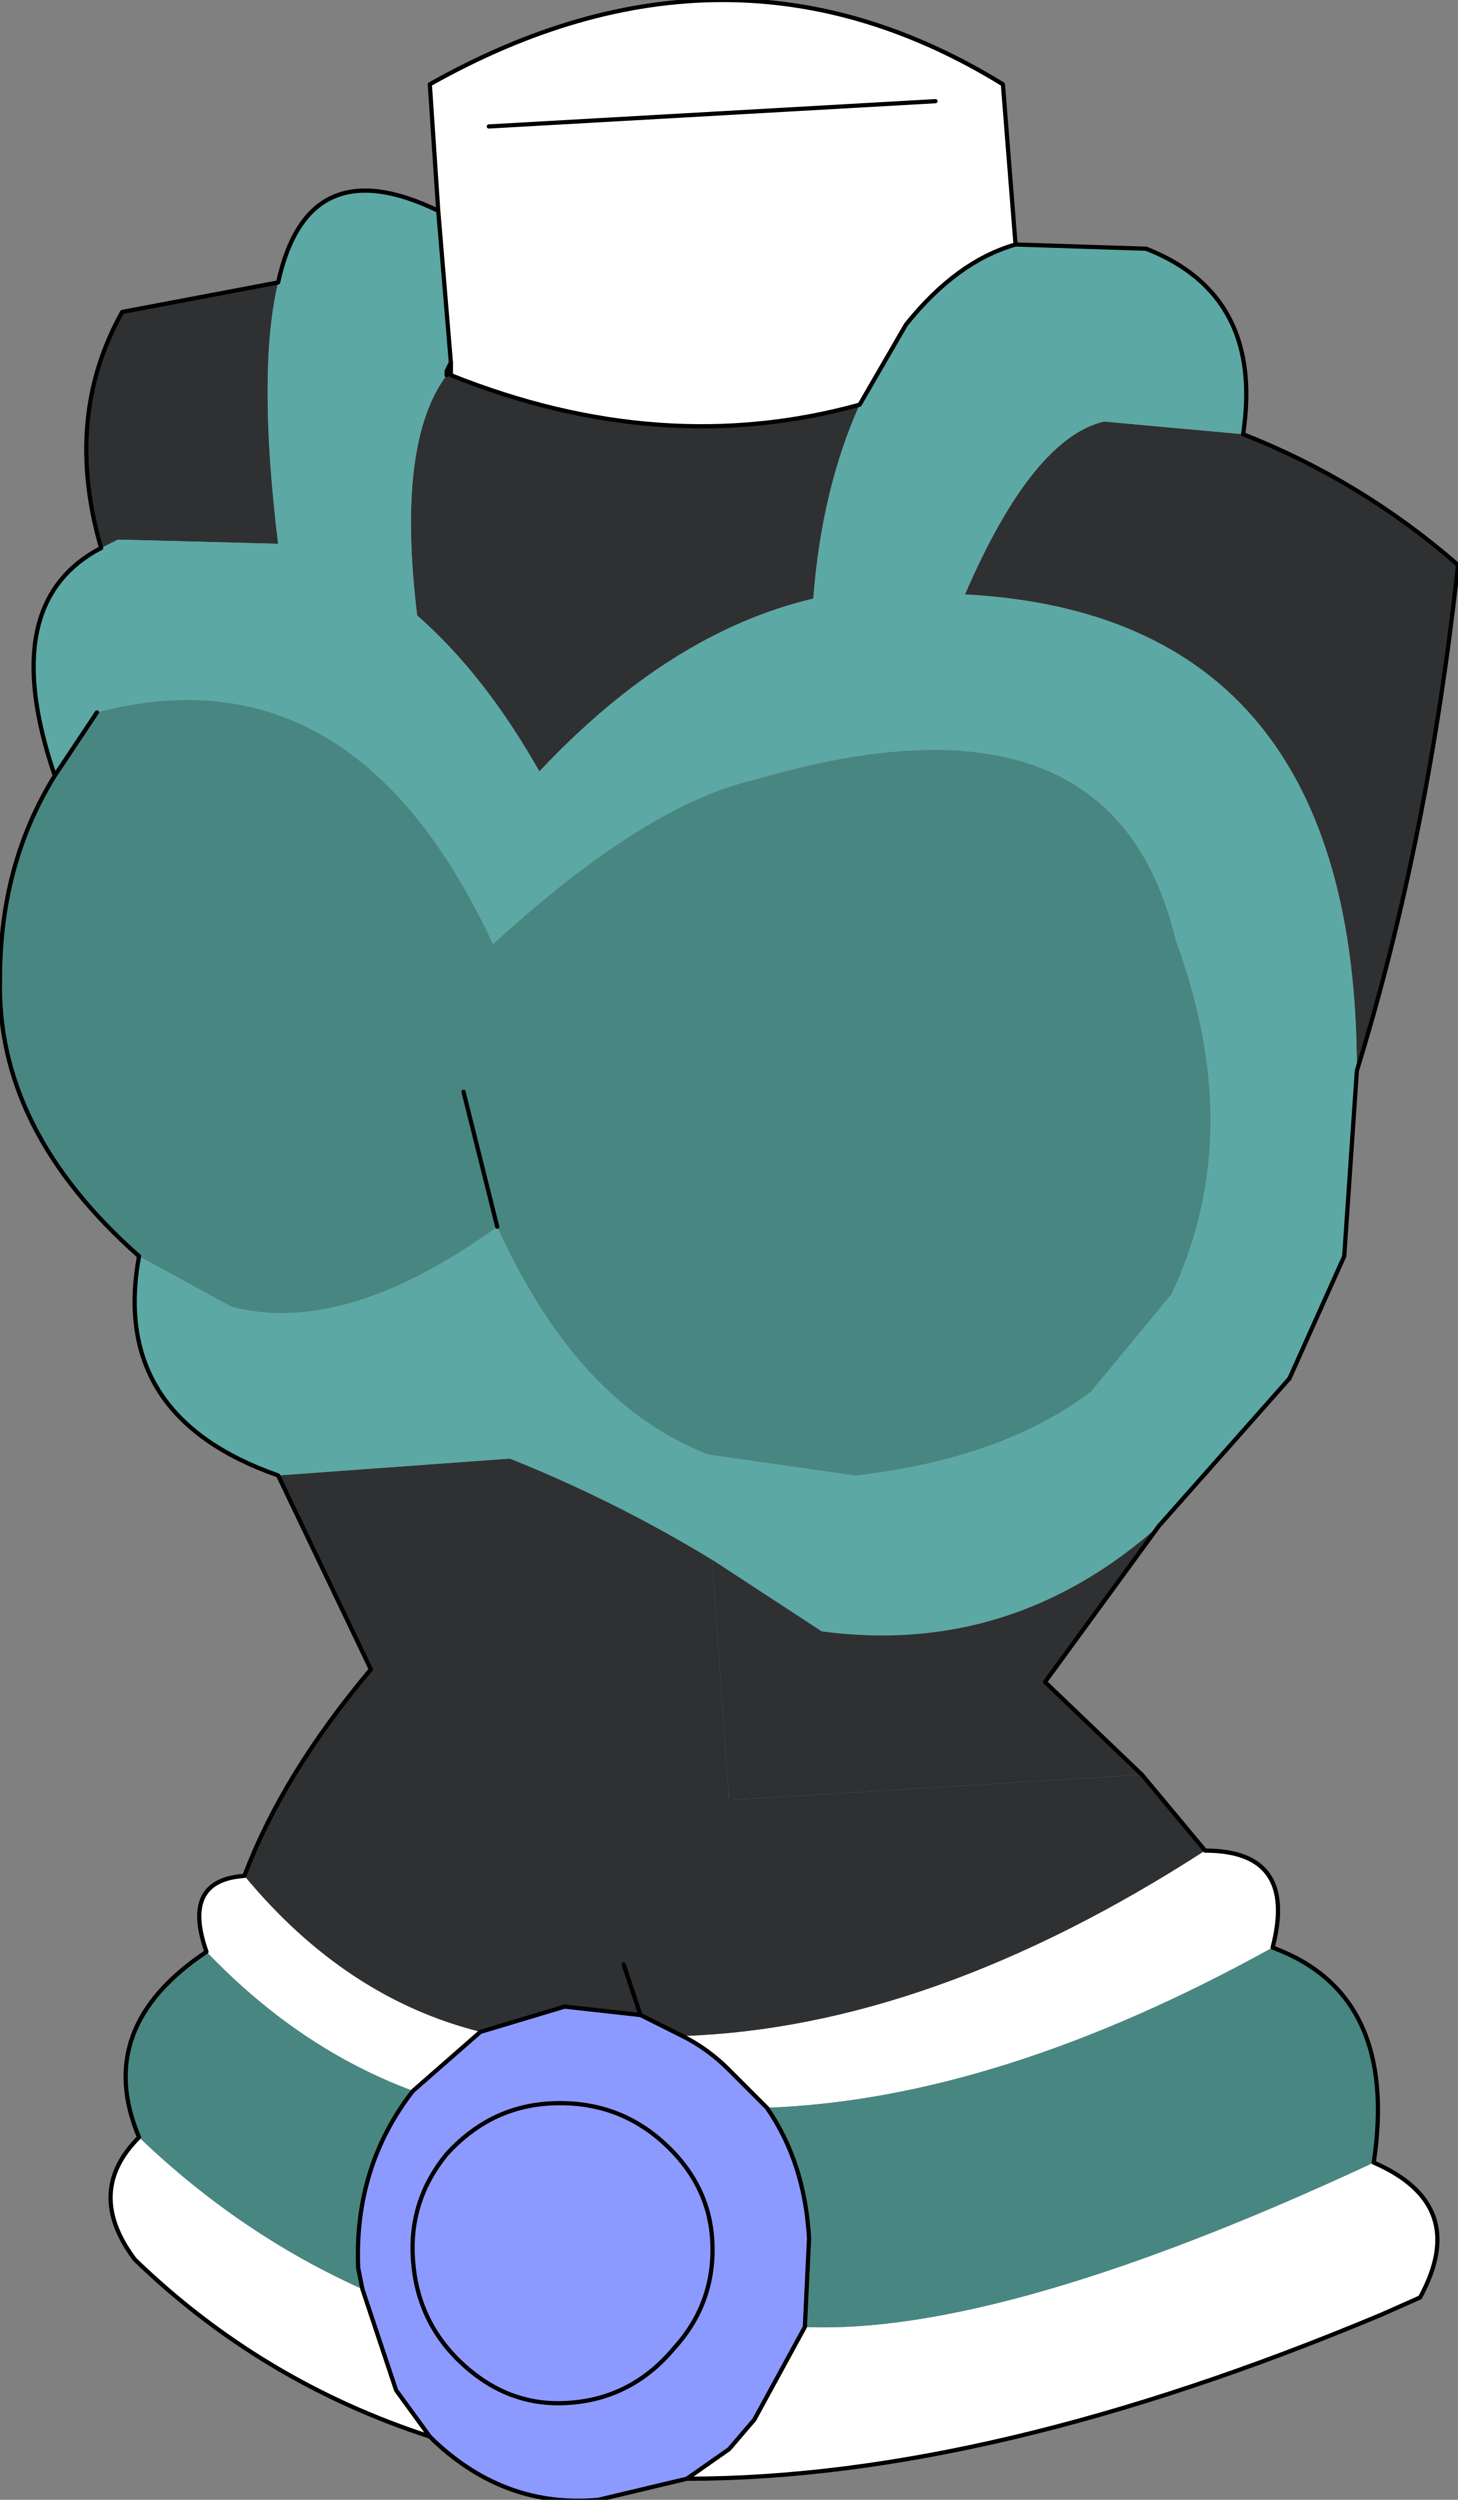 <?xml version="1.0" encoding="UTF-8" standalone="no"?>
<svg xmlns:xlink="http://www.w3.org/1999/xlink" height="29.65px" width="17.3px" xmlns="http://www.w3.org/2000/svg">
  <rect width="100%" height="100%" fill="#808080" stroke="none"/>
  <g transform="matrix(1.0, 0.0, 0.0, 1.0, 8.55, 13.8)">
    <path d="M6.2 -8.65 Q7.6 -8.1 8.75 -7.1 8.4 -3.85 7.55 -1.1 7.55 -6.5 2.9 -6.75 3.7 -8.6 4.55 -8.8 L6.2 -8.65 M-0.1 4.7 L0.1 7.55 5.0 7.25 5.75 8.15 Q2.5 10.25 -0.45 10.35 L-0.95 10.1 -1.15 9.5 -0.95 10.1 -1.85 10.0 -2.85 10.3 Q-4.45 9.9 -5.65 8.45 -5.2 7.25 -4.15 6.0 L-5.25 3.7 -2.5 3.5 Q-1.25 4.0 -0.1 4.7 M-7.35 -7.3 Q-7.8 -8.85 -7.1 -10.1 L-5.25 -10.45 Q-5.5 -9.4 -5.25 -7.35 L-7.15 -7.4 -7.35 -7.3 M1.65 -9.0 Q1.2 -8.0 1.1 -6.7 -0.6 -6.3 -2.15 -4.65 -2.8 -5.8 -3.6 -6.5 -3.85 -8.55 -3.25 -9.35 L-3.2 -9.35 Q-0.7 -8.35 1.65 -9.0" fill="#2f3032" fill-rule="evenodd" stroke="none"/>
    <path d="M5.75 8.15 Q6.85 8.15 6.55 9.3 3.3 11.1 0.55 11.2 L0.1 10.75 Q-0.15 10.5 -0.45 10.35 2.5 10.25 5.75 8.15 M7.75 11.85 Q8.9 12.35 8.3 13.45 L7.85 13.65 Q3.2 15.6 -0.4 15.6 L0.1 15.25 0.4 14.9 1.0 13.8 Q3.35 13.9 7.75 11.85 M-3.45 15.1 Q-5.45 14.45 -6.95 13.0 -7.55 12.2 -6.9 11.55 -5.7 12.7 -4.25 13.35 L-3.85 14.55 -3.45 15.1 M-6.1 9.35 Q-6.4 8.5 -5.65 8.45 -4.45 9.9 -2.85 10.3 L-3.65 11.0 Q-5.0 10.5 -6.1 9.35 M-3.35 -11.3 L-3.45 -12.8 Q0.1 -14.8 3.35 -12.8 L3.5 -10.9 Q2.8 -10.7 2.2 -9.95 L1.65 -9.0 Q-0.7 -8.35 -3.2 -9.35 L-3.2 -9.5 -3.35 -11.3 M2.55 -12.6 L-2.75 -12.3 2.55 -12.6" fill="#ffffff" fill-rule="evenodd" stroke="none"/>
    <path d="M-3.25 -9.35 L-3.25 -9.4 -3.2 -9.35 -3.25 -9.35" fill="#454b3f" fill-rule="evenodd" stroke="none"/>
    <path d="M-0.4 15.6 L-1.45 15.85 Q-2.55 15.95 -3.4 15.15 L-3.45 15.1 -3.85 14.55 -4.25 13.35 -4.3 13.1 Q-4.35 11.9 -3.65 11.0 L-2.85 10.3 -1.85 10.0 -0.95 10.1 -0.45 10.35 Q-0.15 10.5 0.1 10.75 L0.55 11.2 Q1.0 11.85 1.05 12.75 L1.0 13.8 0.4 14.9 0.1 15.25 -0.4 15.6 M-0.75 11.55 Q-1.3 11.1 -2.05 11.15 -2.75 11.2 -3.25 11.75 -3.7 12.3 -3.65 13.0 -3.6 13.75 -3.05 14.25 -2.5 14.75 -1.8 14.7 -1.05 14.65 -0.55 14.05 -0.05 13.5 -0.1 12.75 -0.15 12.05 -0.75 11.55 -0.15 12.05 -0.1 12.75 -0.05 13.5 -0.55 14.05 -1.05 14.65 -1.8 14.7 -2.5 14.75 -3.05 14.25 -3.6 13.75 -3.65 13.0 -3.7 12.3 -3.25 11.75 -2.75 11.2 -2.05 11.15 -1.3 11.1 -0.75 11.55" fill="#8c9aff" fill-rule="evenodd" stroke="none"/>
    <path d="M4.4 2.7 L-0.2 3.0 -0.15 3.45 Q-1.7 2.85 -2.65 0.75 -4.45 2.05 -5.8 1.7 L-6.9 1.1 Q-8.6 -0.4 -8.55 -2.2 -8.55 -3.55 -7.9 -4.6 L-7.4 -5.35 Q-4.35 -6.15 -2.7 -2.6 -0.9 -4.25 0.4 -4.55 4.65 -5.8 5.4 -2.65 6.25 -0.35 5.35 1.55 L4.4 2.7 M6.55 9.3 Q8.05 9.85 7.75 11.85 3.35 13.9 1.0 13.8 L1.05 12.75 Q1.0 11.85 0.55 11.2 3.3 11.1 6.55 9.3 M-6.9 11.55 Q-7.45 10.25 -6.1 9.35 -5.0 10.5 -3.65 11.0 -4.35 11.9 -4.3 13.1 L-4.25 13.35 Q-5.7 12.7 -6.9 11.55 M-3.05 -0.85 L-2.65 0.75 -3.05 -0.85" fill="#488681" fill-rule="evenodd" stroke="none"/>
    <path d="M7.55 -1.1 L7.4 1.1 6.75 2.55 4.4 2.7 5.35 1.55 Q6.25 -0.35 5.4 -2.65 4.65 -5.8 0.4 -4.55 -0.9 -4.25 -2.7 -2.6 -4.35 -6.15 -7.4 -5.35 L-7.9 -4.6 Q-8.6 -6.65 -7.35 -7.3 L-7.15 -7.4 -5.25 -7.35 Q-5.5 -9.4 -5.25 -10.45 -4.9 -12.05 -3.35 -11.3 L-3.2 -9.5 -3.25 -9.4 -3.25 -9.35 Q-3.85 -8.55 -3.6 -6.5 -2.8 -5.8 -2.15 -4.65 -0.6 -6.3 1.1 -6.7 1.2 -8.0 1.65 -9.0 L2.2 -9.95 Q2.8 -10.7 3.5 -10.9 L5.05 -10.85 Q6.45 -10.3 6.2 -8.65 L4.55 -8.8 Q3.7 -8.6 2.9 -6.75 7.55 -6.5 7.55 -1.1 M-0.15 3.45 L-0.1 4.7 Q-1.25 4.0 -2.5 3.5 L-5.25 3.7 Q-7.25 3.0 -6.9 1.1 L-5.8 1.7 Q-4.45 2.05 -2.65 0.75 -1.7 2.85 -0.15 3.45" fill="#5ca8a4" fill-rule="evenodd" stroke="none"/>
    <path d="M6.2 -8.65 Q7.6 -8.1 8.75 -7.1 8.4 -3.85 7.55 -1.1 L7.4 1.1 6.75 2.55 M5.0 7.25 L5.75 8.15 Q6.85 8.15 6.55 9.3 8.05 9.85 7.75 11.85 8.9 12.35 8.3 13.45 L7.85 13.65 Q3.2 15.6 -0.4 15.6 L-1.45 15.85 Q-2.55 15.95 -3.4 15.15 L-3.45 15.1 Q-5.45 14.45 -6.95 13.0 -7.55 12.2 -6.9 11.55 -7.45 10.25 -6.1 9.35 -6.4 8.5 -5.65 8.45 -5.2 7.25 -4.15 6.0 L-5.25 3.7 Q-7.25 3.0 -6.9 1.1 -8.6 -0.4 -8.55 -2.2 -8.55 -3.55 -7.9 -4.6 -8.6 -6.65 -7.35 -7.3 -7.8 -8.85 -7.1 -10.1 L-5.25 -10.45 Q-4.9 -12.05 -3.35 -11.3 L-3.45 -12.8 Q0.1 -14.8 3.35 -12.8 L3.5 -10.9 5.05 -10.85 Q6.45 -10.3 6.2 -8.65 M3.5 -10.9 Q2.8 -10.7 2.2 -9.95 L1.65 -9.0 Q-0.7 -8.35 -3.2 -9.35 L-3.2 -9.5 -3.35 -11.3 M-3.25 -9.35 L-3.25 -9.4 -3.2 -9.5 M-0.45 10.35 Q-0.15 10.5 0.1 10.75 L0.55 11.2 Q1.0 11.85 1.05 12.75 L1.0 13.8 0.4 14.9 0.1 15.25 -0.4 15.6 M7.85 13.65 L8.3 13.45 M-7.4 -5.35 L-7.9 -4.6 M-0.75 11.55 Q-0.15 12.05 -0.1 12.75 -0.05 13.5 -0.55 14.05 -1.05 14.65 -1.8 14.7 -2.5 14.75 -3.05 14.25 -3.6 13.75 -3.65 13.0 -3.7 12.3 -3.25 11.75 -2.75 11.2 -2.05 11.15 -1.3 11.1 -0.75 11.55 M-0.95 10.1 L-0.45 10.35 M-0.95 10.1 L-1.15 9.5 M-2.85 10.3 L-1.85 10.0 -0.95 10.1 M-3.65 11.0 L-2.85 10.3 M-3.65 11.0 Q-4.35 11.9 -4.3 13.1 L-4.25 13.35 -3.85 14.55 -3.45 15.1 M-2.65 0.75 L-3.05 -0.85 M-2.75 -12.3 L2.55 -12.6" fill="none" stroke="#000000" stroke-linecap="round" stroke-linejoin="round" stroke-width="0.05"/>
    <path d="M5.2 4.3 Q3.45 5.85 1.2 5.55 L-0.1 4.7 -0.15 3.45 1.6 3.7 Q3.35 3.5 4.4 2.7 L6.75 2.55 5.2 4.3" fill="#5ca8a4" fill-rule="evenodd" stroke="none"/>
    <path d="M4.4 2.7 Q3.35 3.5 1.6 3.7 L-0.15 3.45 -0.2 3.0 4.4 2.7" fill="#488681" fill-rule="evenodd" stroke="none"/>
    <path d="M-0.1 4.7 L1.2 5.55 Q3.45 5.85 5.2 4.3 L3.85 6.15 5.0 7.25 0.1 7.55 -0.1 4.7" fill="#2f3032" fill-rule="evenodd" stroke="none"/>
    <path d="M5.0 7.25 L3.85 6.15 5.2 4.3 6.75 2.55" fill="none" stroke="#000000" stroke-linecap="round" stroke-linejoin="round" stroke-width="0.05"/>
  </g>
</svg>
